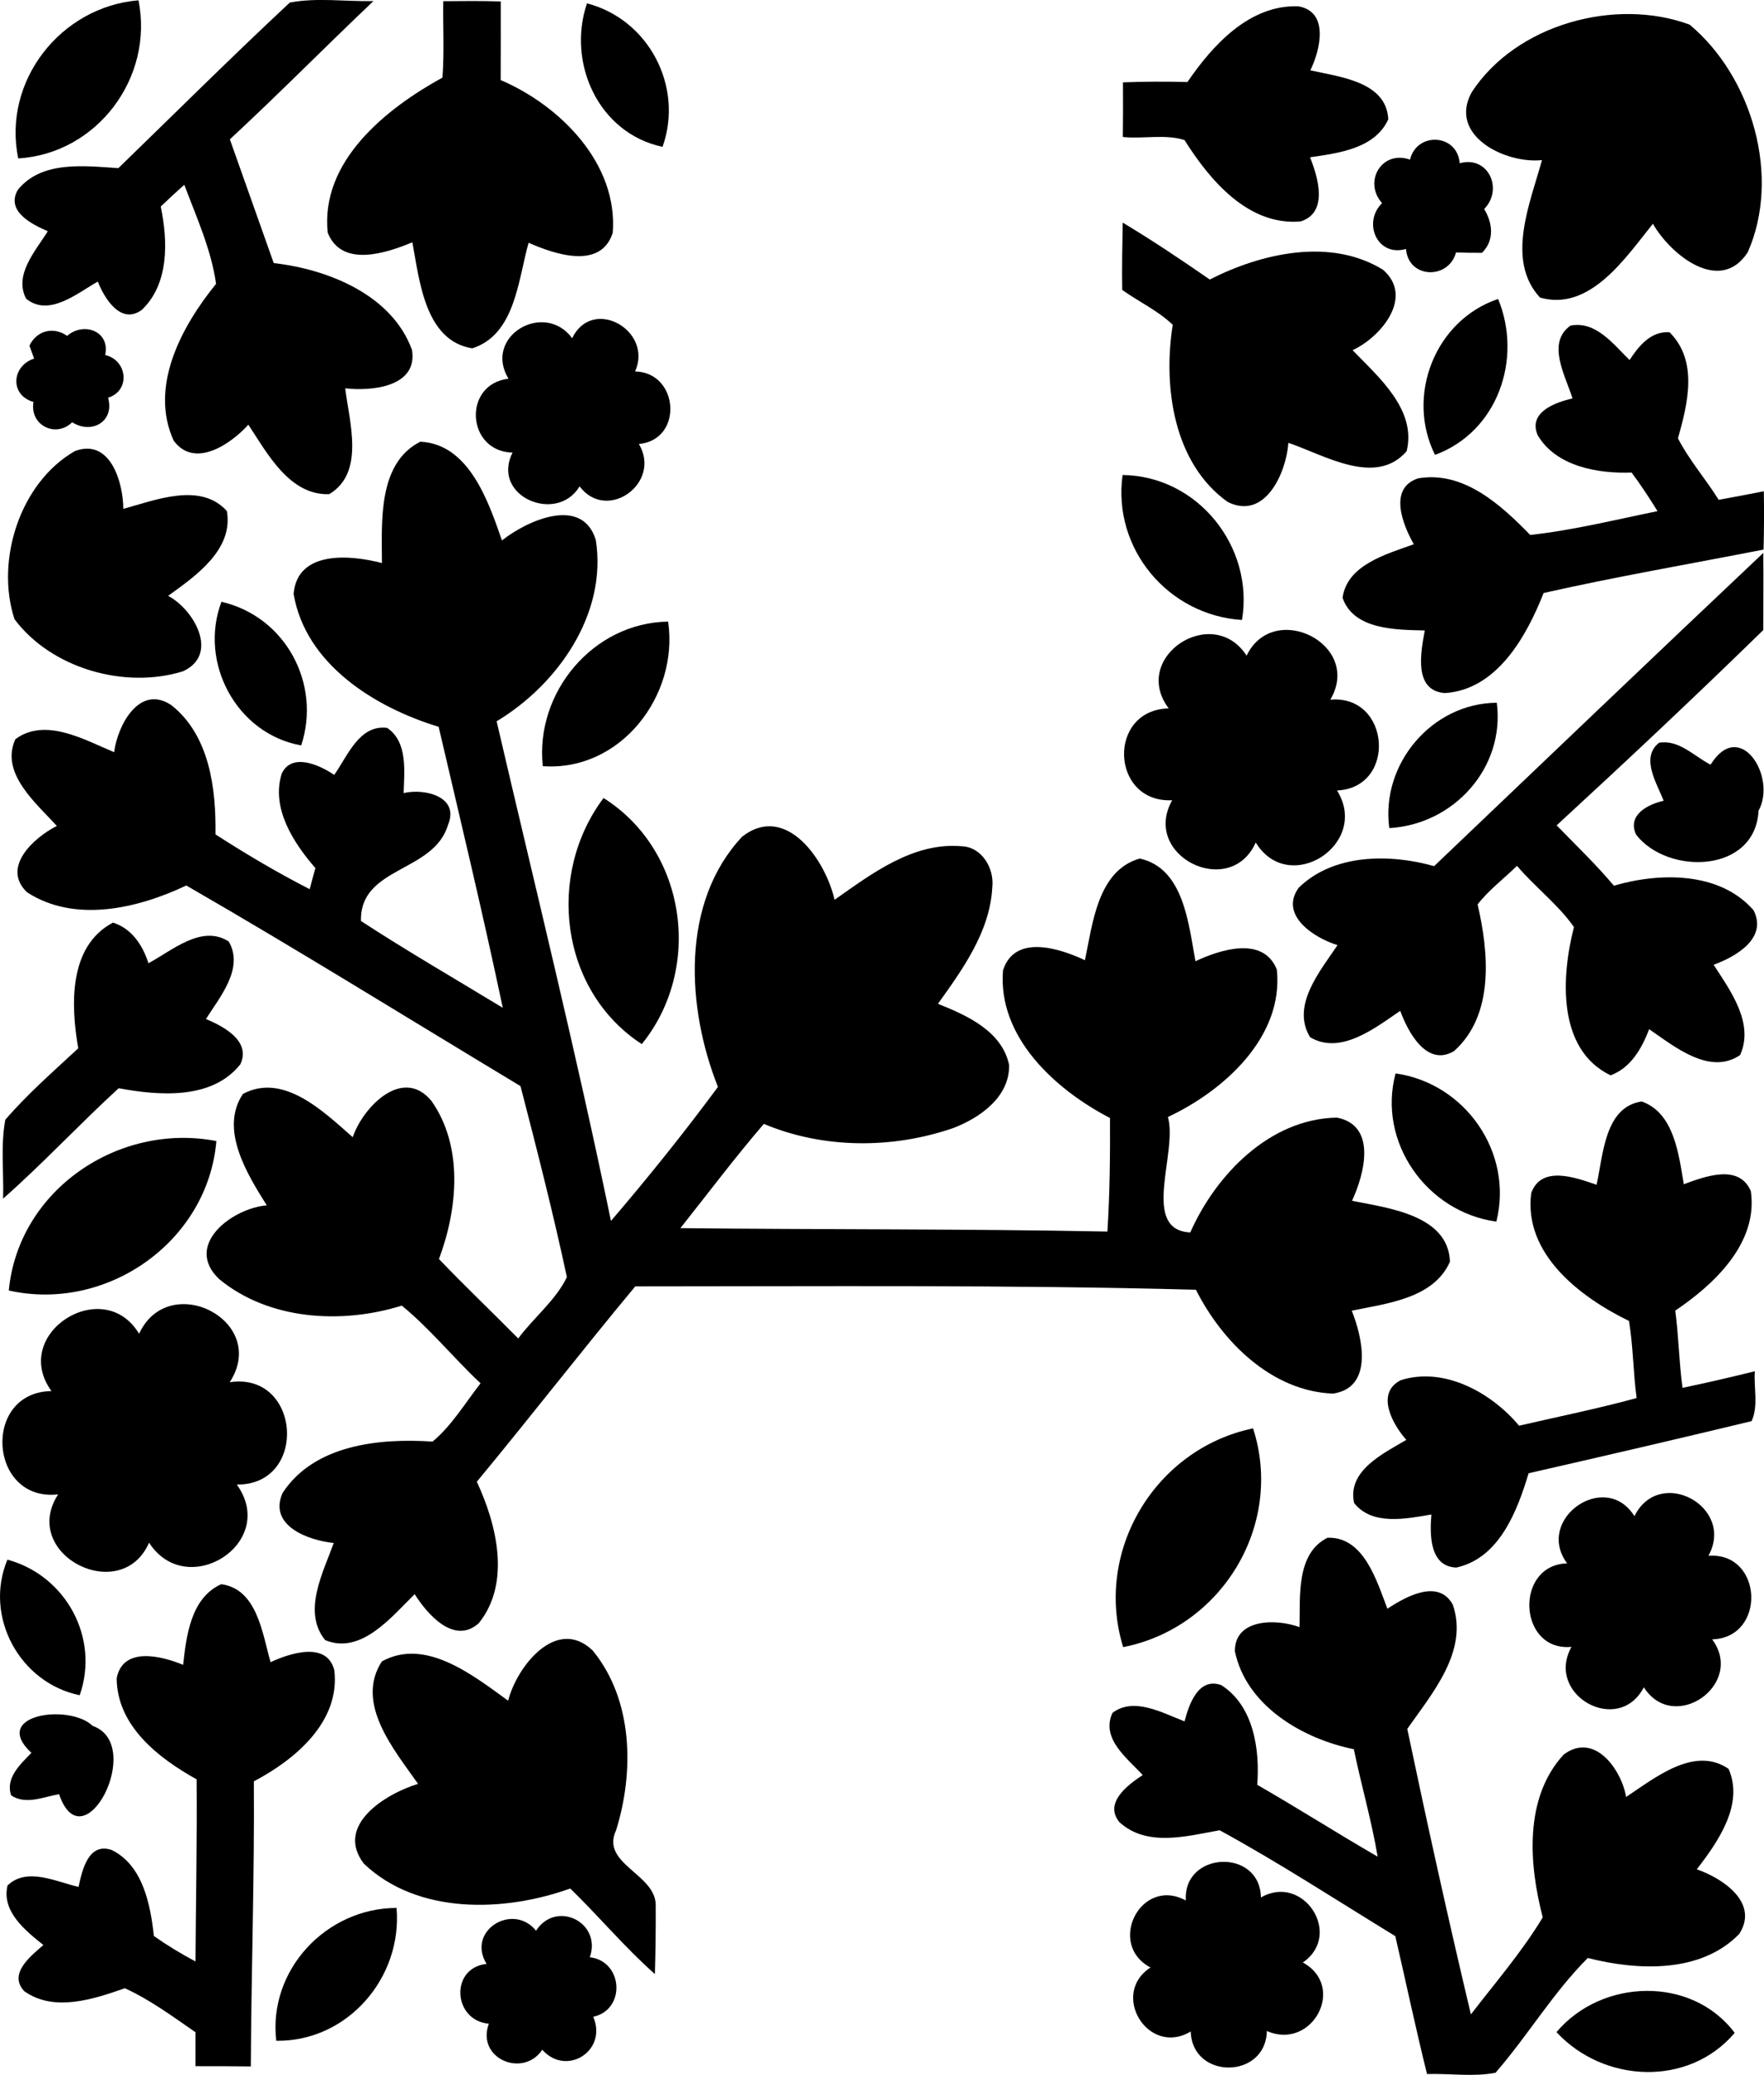 <svg enable-background="new 0 0 27.865 32.778" viewBox="0 0 27.865 32.778" xmlns="http://www.w3.org/2000/svg"><path d="m.288 2.503c-.253-1.222.672-2.398 1.9-2.498.244 1.22-.652 2.421-1.9 2.498z"/><path d="m4.577.041c.426-.083.884-.014 1.322-.024-.761.722-1.498 1.471-2.268 2.184.232.652.461 1.304.693 1.955.859.098 1.867.501 2.184 1.372.096.587-.641.654-1.055.607.066.536.314 1.335-.253 1.672-.626.02-.975-.64-1.277-1.098-.277.307-.85.7-1.179.253-.393-.856.128-1.812.669-2.478-.076-.541-.31-1.054-.502-1.565-.126.112-.25.227-.372.344.114.543.134 1.223-.3 1.633-.33.241-.59-.181-.694-.448-.325.184-.773.565-1.132.271-.199-.378.151-.757.342-1.066-.252-.109-.667-.316-.474-.653.377-.469 1.056-.377 1.589-.344.9-.873 1.79-1.759 2.707-2.615z"/><path d="m7.002.019c.303-.003.606-.006.908.004-.001.414.002.828-.001 1.242.943.404 1.856 1.322 1.77 2.413-.188.589-.92.338-1.329.157-.166.586-.21 1.451-.89 1.668-.747-.12-.833-1.068-.946-1.675-.417.173-1.115.404-1.337-.151-.119-1.132.923-1.962 1.812-2.451.031-.401.006-.804.013-1.207z"/><path d="m9.272.053c.976.253 1.532 1.317 1.194 2.267-1.009-.214-1.513-1.322-1.194-2.267z"/><path d="m18.757 1.296c.401-.586.984-1.226 1.754-1.196.491.087.343.693.188 1.011.456.104 1.202.175 1.231.774-.212.465-.789.534-1.236.6.127.318.293.873-.148 1.013-.829.073-1.436-.652-1.835-1.285-.299-.098-.654-.015-.974-.049.004-.288.003-.575.002-.863.338-.013.679-.014 1.018-.005z"/><path d="m23.249 1.455c.699-1.07 2.266-1.5 3.441-1.066.986.823 1.446 2.4.919 3.595-.436.674-1.218.043-1.499-.449-.432.537-.996 1.391-1.783 1.166-.547-.59-.154-1.497.031-2.172-.575.063-1.49-.387-1.109-1.074z"/><path d="m22.273 2.522c.108-.445.75-.41.785.057.451-.126.694.409.387.723.135.227.165.491-.034.692-.137.001-.274-.001-.411-.006-.118.435-.754.415-.79-.055-.456.132-.69-.419-.378-.724-.303-.339-.003-.845.441-.687z"/><path d="m17.735 3.517c.47.282.925.587 1.375.899.819-.418 1.908-.665 2.736-.155.497.43-.032 1.065-.48 1.271.41.425 1.015.94.854 1.596-.49.566-1.302.059-1.868-.132-.034.474-.368 1.23-.96.933-.858-.613-1.021-1.824-.867-2.798-.234-.225-.536-.363-.798-.551-.006-.354.002-.709.008-1.063z"/><path d="m22.668 7.186c-.466-.936.002-2.128.997-2.463.39.946-.007 2.1-.997 2.463z"/><path d="m9.038 5.343c.324-.67 1.284-.118.994.525.697.015.766 1.083.06 1.146.366.613-.499 1.245-.937.67-.359.6-1.406.155-1.058-.534-.729-.014-.794-1.082-.065-1.167-.404-.673.567-1.237 1.006-.64z"/><path d="m24.808 5.144c.401-.079.679.296.933.544.147-.223.333-.457.631-.44.458.455.288 1.131.134 1.677.177.345.438.641.643.971.238-.044.476-.087.713-.135.006.307.004.614-.004.921-1.158.227-2.325.427-3.474.686-.271.685-.737 1.528-1.559 1.581-.501-.035-.382-.649-.318-.989-.449-.011-1.125-.007-1.299-.516.07-.522.697-.691 1.125-.846-.174-.307-.407-.886.068-1.041.719-.123 1.308.419 1.771.894.677-.074 1.344-.24 2.011-.376-.129-.208-.263-.413-.41-.61-.53.02-1.193-.095-1.483-.59-.156-.362.279-.52.55-.58-.107-.351-.418-.877-.032-1.151z"/><path d="m1.06 5.306c.259-.226.682-.078.602.303.35.079.404.564.045.674.107.377-.259.583-.567.388-.262.255-.675.044-.611-.321-.379-.107-.346-.57.01-.685-.018-.051-.056-.153-.074-.204.113-.239.379-.308.595-.155z"/><path d="m6.64 6.978c.767.036 1.075.941 1.289 1.56.398-.316 1.272-.711 1.483-.005.182 1.164-.601 2.281-1.567 2.862.612 2.63 1.261 5.249 1.806 7.893.587-.685 1.155-1.393 1.69-2.117-.496-1.248-.594-2.912.382-3.953.697-.543 1.322.38 1.46.997.592-.416 1.243-.913 2.008-.846.32.011.517.351.484.646-.036.7-.465 1.293-.859 1.843.457.182 1.009.43 1.124.963.014.507-.462.841-.888 1.002-.96.329-2.047.327-2.986-.068-.458.533-.881 1.096-1.318 1.647 2.248.024 4.498.01 6.745.054.038-.597.044-1.196.041-1.794-.863-.447-1.777-1.278-1.69-2.333.185-.578.894-.348 1.294-.16.122-.577.2-1.415.865-1.606.699.151.772 1.039.881 1.622.394-.184 1.069-.403 1.285.13.114 1.064-.835 1.917-1.72 2.331.16.558-.441 1.785.353 1.824.406-.917 1.26-1.797 2.317-1.814.637.124.433.894.238 1.314.569.114 1.522.224 1.547.962-.255.582-.999.66-1.551.774.17.425.349 1.214-.296 1.31-.968-.037-1.75-.817-2.166-1.641-2.948-.079-5.905-.053-8.856-.053-.844 1.014-1.658 2.066-2.503 3.086.315.677.543 1.603.029 2.237-.388.344-.81-.143-1.011-.461-.366.36-.847.962-1.414.726-.363-.448-.033-1.066.136-1.534-.399-.041-1.038-.271-.808-.791.501-.765 1.533-.867 2.369-.811.299-.248.516-.61.758-.921-.426-.398-.793-.858-1.244-1.227-.947.296-2.097.232-2.886-.42-.565-.538.208-1.119.753-1.164-.311-.495-.75-1.202-.377-1.76.641-.344 1.278.283 1.735.683.163-.48.794-1.126 1.246-.569.505.721.411 1.706.116 2.494.408.427.837.834 1.252 1.255.244-.33.592-.602.769-.969-.217-1.01-.473-2.016-.733-3.018-1.758-1.058-3.502-2.144-5.279-3.169-.765.362-1.758.599-2.516.107-.412-.394.11-.866.471-1.048-.328-.36-.901-.836-.655-1.371.474-.349 1.089.01 1.56.206.053-.423.399-1.081.904-.743.605.478.707 1.322.697 2.042.482.31.977.604 1.488.865.029-.112.059-.223.09-.333-.346-.398-.703-.947-.532-1.492.157-.338.601-.137.829.02.211-.296.395-.799.837-.743.328.224.27.683.26 1.03.326-.079.889.054.701.502-.224.759-1.396.654-1.375 1.519.732.477 1.492.917 2.24 1.371-.313-1.485-.668-2.961-1.013-4.439-1.005-.306-2.103-.986-2.291-2.1.058-.695.904-.616 1.395-.487-.002-.65-.068-1.578.607-1.917z"/><path d="m1.185 7.125c.558-.205.76.493.763.914.509-.139 1.222-.428 1.636.035.106.611-.494 1.026-.928 1.339.411.218.813.928.234 1.192-.918.286-2.078-.044-2.661-.823-.304-.931.087-2.159.956-2.657z"/><path d="m17.733 7.504c1.185.013 2.08 1.132 1.886 2.29-1.165-.073-2.048-1.125-1.886-2.29z"/><path d="m22.654 13.683c1.732-1.651 3.459-3.304 5.2-4.948.004.406 0 .812 0 1.218-1.072 1.047-2.163 2.072-3.265 3.086.306.313.622.618.905.953.722-.212 1.674-.225 2.206.388.226.444-.283.735-.631.861.265.409.645.924.419 1.426-.48.329-1.039-.135-1.437-.408-.117.304-.287.608-.609.729-.85-.408-.779-1.567-.579-2.342-.246-.354-.617-.633-.9-.968-.207.204-.443.379-.622.61.176.758.268 1.743-.371 2.316-.431.259-.729-.3-.851-.635-.396.269-.94.703-1.424.417-.305-.501.16-1.046.433-1.455-.366-.112-.927-.472-.613-.907.551-.538 1.437-.539 2.139-.341z"/><path d="m3.498 9.507c1.006.23 1.582 1.291 1.26 2.269-1.02-.181-1.623-1.308-1.26-2.269z"/><path d="m8.574 12.104c-.124-1.163.794-2.267 1.98-2.284.171 1.169-.751 2.371-1.98 2.284z"/><path d="m19.692 10.358c.424-.883 1.839-.18 1.322.696.949-.087 1.058 1.39.106 1.434.529.846-.758 1.68-1.284.822-.404.904-1.813.213-1.32-.668-.975.047-1.032-1.428-.055-1.451-.609-.813.696-1.663 1.231-.833z"/><path d="m21.946 13.082c-.138-1.011.673-1.974 1.698-1.98.133 1.03-.683 1.924-1.698 1.98z"/><path d="m26.207 11.734c.315-.054.554.214.814.346.464-.746 1.052.195.758.727-.051.992-1.436 1.022-1.934.379-.145-.312.185-.479.435-.536-.106-.273-.371-.68-.073-.916z"/><path d="m9.534 12.607c1.313.828 1.572 2.693.604 3.888-1.295-.844-1.513-2.678-.604-3.888z"/><path d="m1.236 16.561c-.118-.677-.157-1.614.549-1.986.298.095.469.358.56.642.373-.199.842-.619 1.268-.343.246.421-.138.875-.36 1.224.278.116.716.348.544.715-.449.566-1.285.496-1.923.379-.621.569-1.194 1.187-1.825 1.744.012-.414-.041-.842.035-1.247.352-.408.759-.763 1.152-1.128z"/><path d="m23.637 19.299c-1.098-.15-1.882-1.254-1.592-2.341 1.102.154 1.866 1.254 1.592 2.341z"/><path d="m25.22 18.717c.105-.465.125-1.232.714-1.316.513.182.584.838.664 1.307.332-.121.873-.329 1.059.11.119.816-.576 1.471-1.194 1.887.055.405.059.815.115 1.22.382-.08.763-.168 1.142-.262-.019.259.06.546-.051.788-1.171.282-2.347.555-3.522.823-.18.596-.462 1.342-1.143 1.49-.424-.016-.42-.524-.393-.838-.396.066-.933.182-1.221-.182-.112-.511.463-.783.825-.997-.216-.244-.492-.737-.088-.943.685-.218 1.432.196 1.869.719.619-.143 1.243-.269 1.857-.437-.055-.405-.054-.818-.121-1.218-.769-.374-1.669-1.058-1.544-2.02.159-.446.705-.244 1.032-.131z"/><path d="m.139 20.387c.152-1.592 1.739-2.659 3.279-2.361-.136 1.593-1.734 2.708-3.279 2.361z"/><path d="m2.197 21.071c.468-1.014 2.062-.207 1.432.765 1.125-.169 1.245 1.627.112 1.617.663.925-.791 1.842-1.386.918-.441 1.005-2.049.187-1.437-.763-1.099.124-1.208-1.617-.105-1.632-.658-.909.822-1.846 1.384-.905z"/><path d="m17.742 26.021c-.468-1.517.507-3.135 2.052-3.456.493 1.524-.494 3.15-2.052 3.456z"/><path d="m25.818 23.952c.397-.8 1.597-.148 1.169.626.866-.063.918 1.297.059 1.32.526.71-.605 1.503-1.079.757-.402.774-1.566.12-1.143-.638-.846.078-.905-1.297-.069-1.319-.516-.699.604-1.484 1.063-.746z"/><path d="m20.97 24.293c.575-.02.777.682.946 1.121.288-.189.805-.48 1.033-.064.254.737-.333 1.409-.719 1.963.316 1.505.649 3.012 1.005 4.51.387-.503.809-.991 1.135-1.533-.219-.838-.298-1.888.33-2.571.483-.364.911.229.987.669.452-.299 1.08-.815 1.618-.444.248.56-.166 1.153-.502 1.587.408.141.991.528.67 1.022-.607.625-1.608.579-2.391.379-.549.547-.949 1.228-1.458 1.813-.352.068-.723.009-1.082.02-.18-.723-.333-1.452-.501-2.178-.921-.563-1.83-1.157-2.775-1.673-.516.092-1.148.271-1.583-.128-.251-.304.134-.591.368-.744-.243-.265-.666-.576-.478-.982.339-.258.793.002 1.139.134.069-.269.218-.702.58-.573.511.326.611 1.016.568 1.575.641.368 1.263.766 1.902 1.135-.096-.572-.259-1.129-.376-1.697-.809-.165-1.699-.684-1.879-1.547-.005-.524.663-.515 1.021-.382.013-.477-.06-1.161.442-1.412z"/><path d="m1.259 26.781c-.947-.194-1.518-1.243-1.142-2.142.921.249 1.461 1.234 1.142 2.142z"/><path d="m2.893 26.301c.05-.462.123-1.059.601-1.274.569.074.651.782.78 1.232.305-.143.893-.335 1.007.129.096.813-.62 1.411-1.271 1.753.011 1.502-.041 3.003-.048 4.504-.291-.003-.582-.005-.874-.004-.001-.179-.001-.358 0-.536-.36-.248-.718-.514-1.116-.695-.494.173-1.119.382-1.589.046-.258-.275.104-.556.302-.729-.283-.226-.665-.532-.566-.941.31-.296.768-.056 1.122.023.055-.262.156-.71.524-.583.493.243.611.862.666 1.359.21.148.43.281.657.402.006-.959.026-1.918.018-2.877-.602-.335-1.258-.843-1.263-1.597.097-.509.713-.352 1.05-.212z"/><path d="m8.027 26.867c.137-.542.766-1.338 1.334-.794.64.777.66 1.915.371 2.841-.252.538.642.69.626 1.197.002.358-.003.716-.013 1.075-.475-.421-.883-.91-1.337-1.352-1.042.375-2.412.417-3.261-.393-.463-.608.348-1.105.857-1.26-.377-.537-1.001-1.272-.572-1.934.691-.384 1.446.225 1.995.62z"/><path d="m.496 27.691c-.655-.607.604-.782.967-.426.841.293-.148 2.2-.53 1.079-.245.042-.526.174-.757.019-.094-.278.148-.492.32-.672z"/><path d="m18.732 30.023c-.046-.78 1.173-.83 1.186-.047.67-.387 1.304.588.662 1.027.696.38.146 1.397-.568 1.082-.015.763-1.179.774-1.203.008-.672.405-1.28-.594-.635-1.011-.695-.364-.157-1.444.558-1.059z"/><path d="m4.364 32.24c-.131-1.117.788-2.097 1.9-2.099.095 1.105-.778 2.114-1.9 2.099z"/><path d="m8.468 30.501c.317-.491 1.042-.133.849.419.526.062.574.827.054.941.23.533-.42.952-.805.521-.305.452-1.047.138-.844-.412-.566-.048-.621-.88-.036-.945-.323-.525.416-.977.782-.524z"/><path d="m24.587 32.103c.715-.849 2.138-.892 2.815.012-.729.859-2.071.793-2.815-.012z"/></svg>